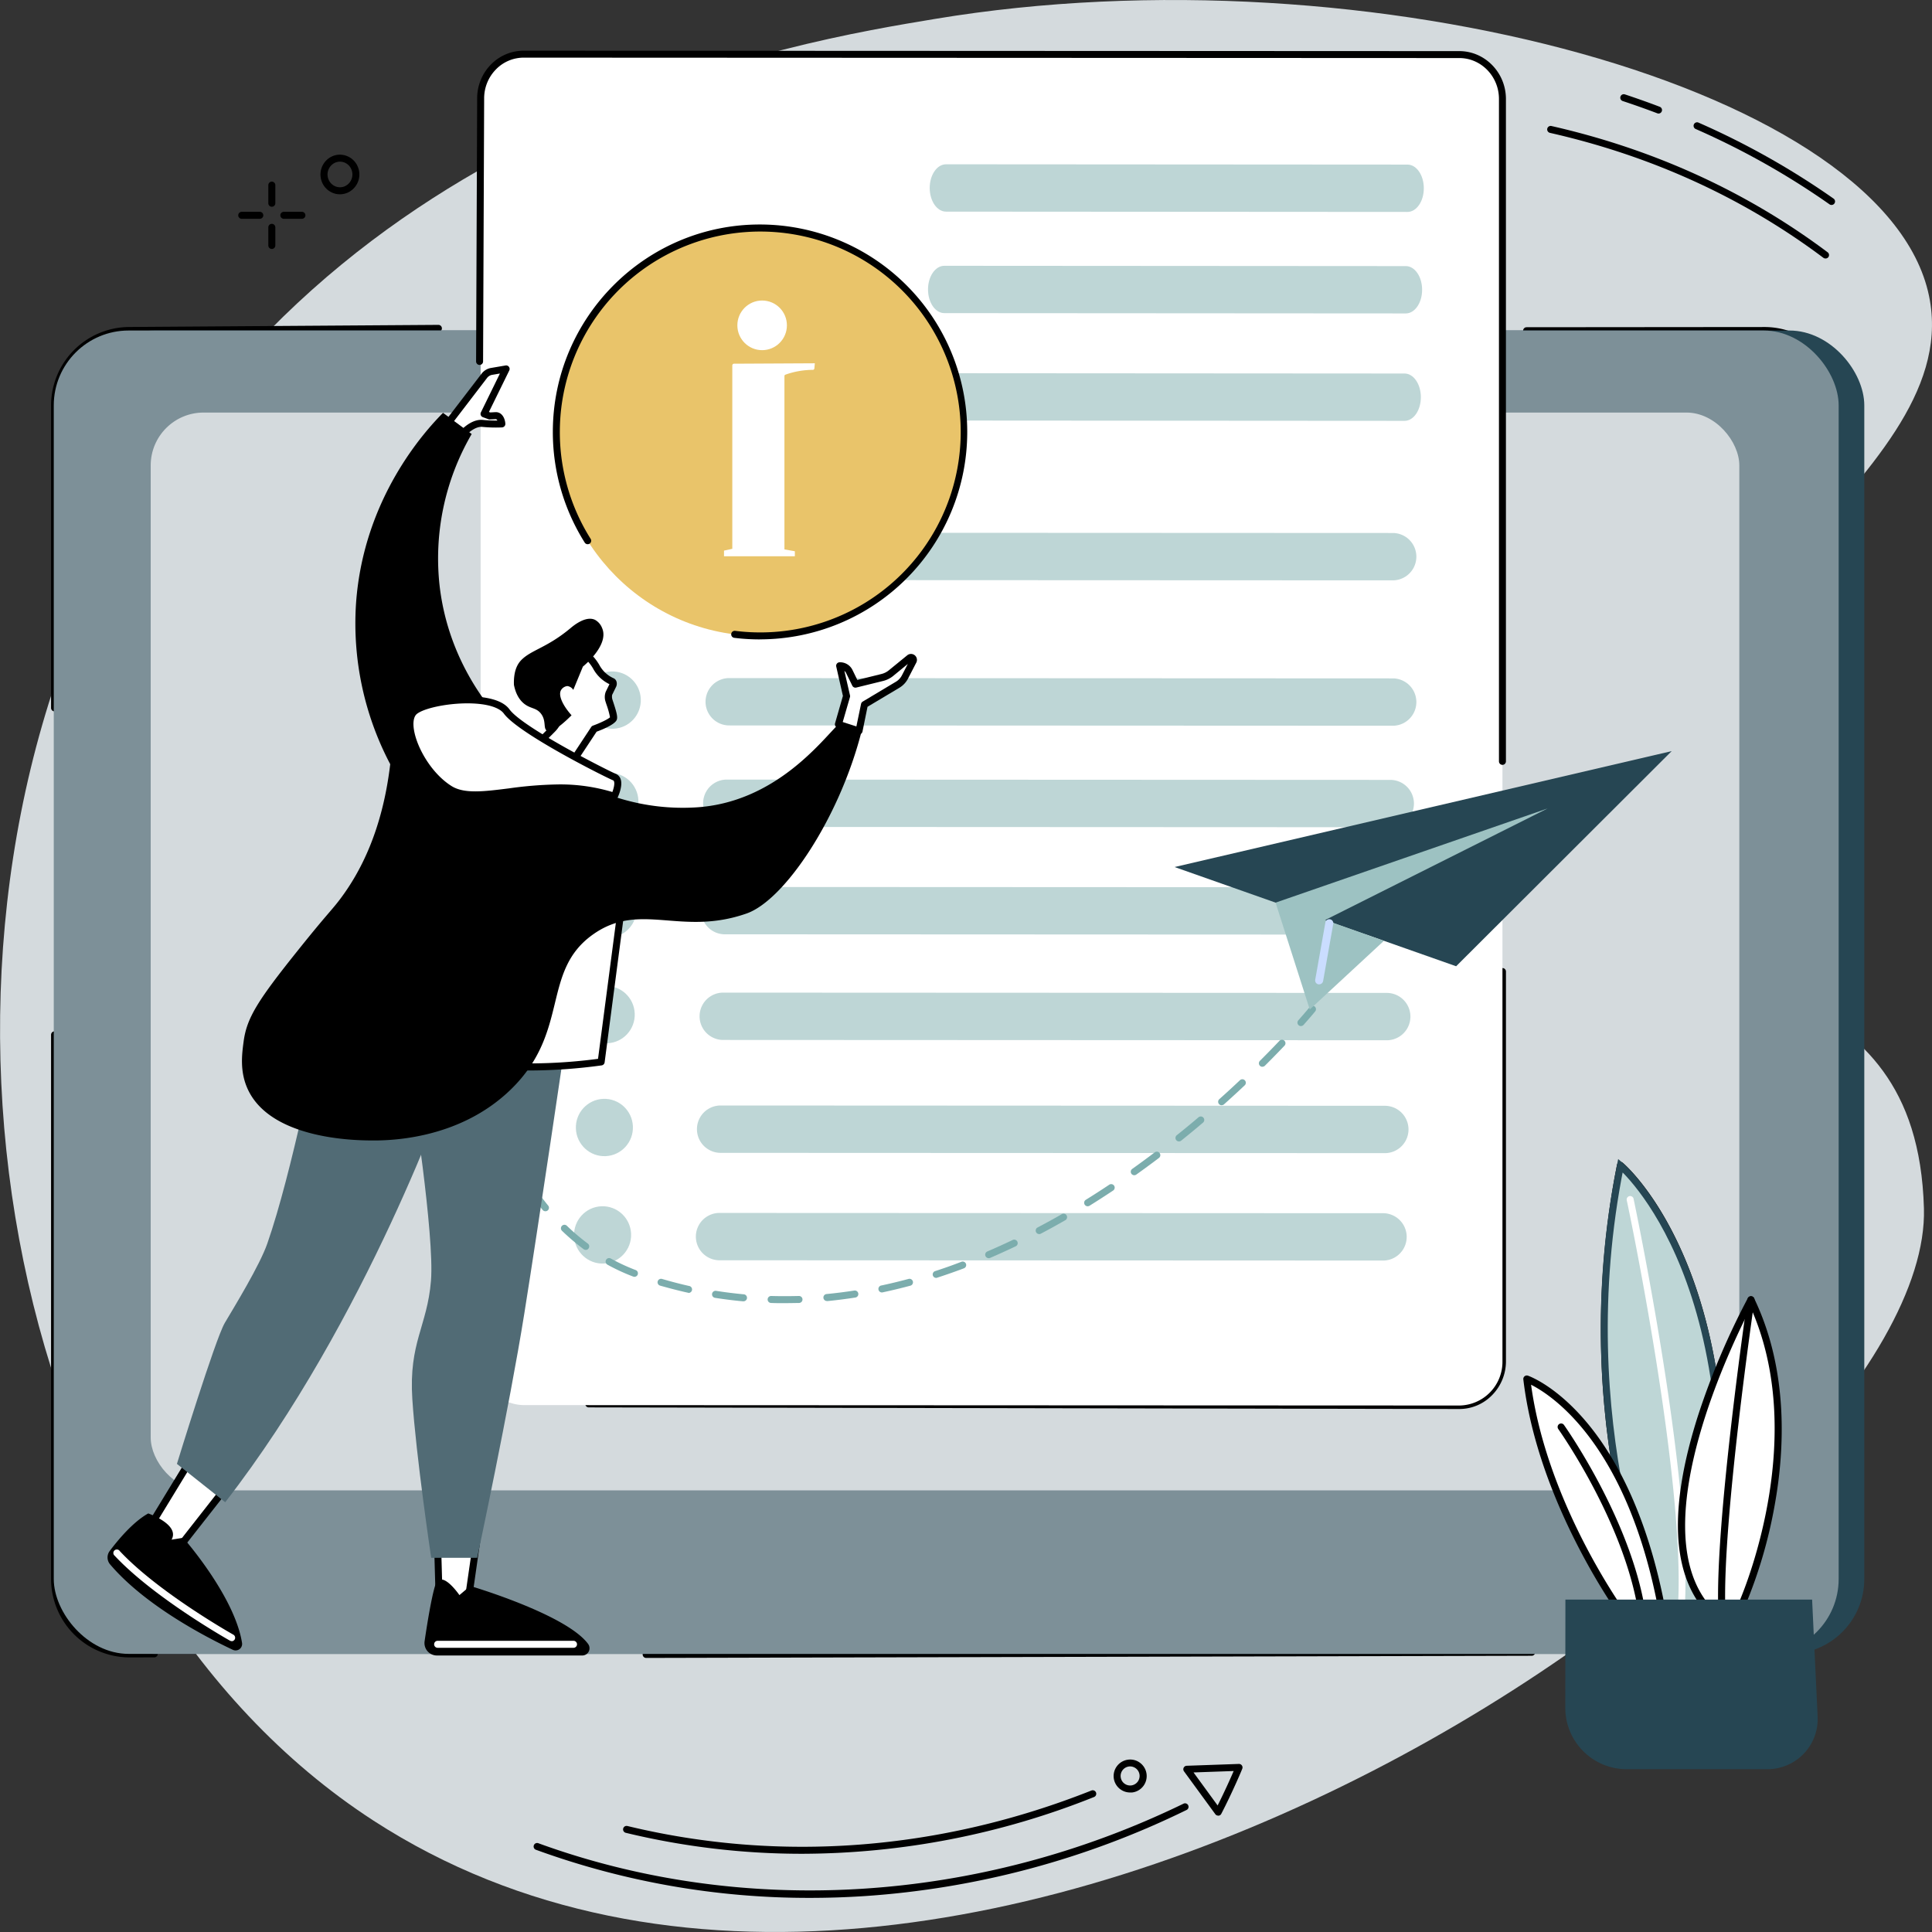 <svg xmlns="http://www.w3.org/2000/svg" viewBox="0 0 828.94 828.94"><rect x="0" y="0" width="828.94" height="828.94" fill="#333333" stroke="none"/><defs><style>.cls-1{fill:#d4dadd;}.cls-2{fill:#264653;}.cls-3{fill:#7d9098;}.cls-4,.cls-6{fill:#bed6d6;}.cls-4{stroke:#264653;stroke-miterlimit:10;stroke-width:3px;}.cls-5{fill:#fff;}.cls-7{fill:#e9c46a;}.cls-8{fill:#7cadad;}.cls-9{fill:#9dc2c2;}.cls-10{fill:#caddff;}.cls-11{fill:#516b75;}</style></defs><g id="Layer_2" data-name="Layer 2"><g id="Illustration"><path class="cls-1" d="M401.1,8.13C345.35,17.42,141.3,49.34,46,239.35-46,422.72,4.09,679.94,160.27,781.17,410.93,943.63,829.16,650.3,825.48,518.48c-3-106.87-103-81.74-113.72-148.49C694.82,264.45,841.6,207.45,828.05,129,812.42,38.36,586.89-22.83,401.1,8.13Z"/><path d="M347.47,814.3a341.64,341.64,0,0,1-117.41-20.6,1.5,1.5,0,1,1,1-2.82c87.86,32,188.73,25.79,276.74-17a1.5,1.5,0,0,1,1.31,2.7A370.26,370.26,0,0,1,371,813.53Q359.18,814.3,347.47,814.3Z"/><path d="M344.21,795.38a321.51,321.51,0,0,1-75.72-9,1.5,1.5,0,0,1,.7-2.92C334.53,799.26,403.38,794,468.3,768.23a1.51,1.51,0,0,1,1.95.85,1.49,1.49,0,0,1-.84,1.94A339.09,339.09,0,0,1,344.21,795.38Z"/><path d="M484.88,769.08a7.08,7.08,0,0,1-7-6.06,7.1,7.1,0,0,1,6-8,7,7,0,0,1,5.26,1.33,7.09,7.09,0,0,1-3.2,12.7A6.15,6.15,0,0,1,484.88,769.08Zm-.58-11.14a4.09,4.09,0,0,0-3.44,4.64,4,4,0,0,0,1.6,2.69,4.05,4.05,0,0,0,3,.77,4.09,4.09,0,0,0-1.19-8.1Z"/><path d="M522.65,779a1.49,1.49,0,0,1-1.21-.61L508,760a1.5,1.5,0,0,1,1.15-2.38l22.41-.79a1.51,1.51,0,0,1,1.44,2.08c0,.09-4.15,10-9,19.33a1.5,1.5,0,0,1-1.21.8Zm-10.56-18.52,10.34,14.17c3-5.94,5.58-11.75,6.89-14.78Z"/><path d="M785.83,87.94a1.51,1.51,0,0,1-.86-.27,332.58,332.58,0,0,0-57.35-32.29,1.5,1.5,0,1,1,1.21-2.74A336.18,336.18,0,0,1,786.7,85.21a1.5,1.5,0,0,1-.87,2.73Z"/><path d="M711.63,48.72a1.61,1.61,0,0,1-.53-.1c-4.9-1.86-9.92-3.64-14.92-5.29a1.5,1.5,0,0,1,.93-2.85c5,1.66,10.11,3.46,15,5.33a1.5,1.5,0,0,1-.53,2.91Z"/><path d="M783.22,110.9a1.45,1.45,0,0,1-.9-.3C748.07,84.92,708.58,66.87,665,57a1.52,1.52,0,0,1-1.13-1.8,1.5,1.5,0,0,1,1.8-1.13c44,10,83.9,28.24,118.49,54.17a1.5,1.5,0,0,1,.3,2.1A1.46,1.46,0,0,1,783.22,110.9Z"/><path d="M116.63,88.71a1.5,1.5,0,0,1-1.5-1.5V79.43a1.5,1.5,0,0,1,3,0v7.78A1.5,1.5,0,0,1,116.63,88.71Z"/><path d="M116.63,106.82a1.5,1.5,0,0,1-1.5-1.5V97.54a1.5,1.5,0,0,1,3,0v7.78A1.5,1.5,0,0,1,116.63,106.82Z"/><path d="M111.47,93.88h-7.75a1.5,1.5,0,0,1,0-3h7.75a1.5,1.5,0,0,1,0,3Z"/><path d="M129.54,93.88h-7.76a1.5,1.5,0,0,1,0-3h7.76a1.5,1.5,0,0,1,0,3Z"/><path d="M145.87,83.36a8.12,8.12,0,0,1-3-.56,8.34,8.34,0,0,1-4.66-4.52,8.58,8.58,0,0,1,4.26-11.19,8.18,8.18,0,0,1,6.35-.16,8.34,8.34,0,0,1,4.66,4.52,8.56,8.56,0,0,1-4.26,11.18A8.15,8.15,0,0,1,145.87,83.36Zm0-14a5.14,5.14,0,0,0-2.13.46A5.56,5.56,0,0,0,141,77.09,5.4,5.4,0,0,0,144,80a5.17,5.17,0,0,0,4-.11,5.56,5.56,0,0,0,2.74-7.26,5.3,5.3,0,0,0-4.89-3.27Zm-2.75-.91h0Z"/><path d="M23.41,305.23a1.5,1.5,0,0,1-1.5-1.5V174a33.71,33.71,0,0,1,33.63-33.7l132.56-.91h0a1.5,1.5,0,0,1,0,3l-132.57.91A30.7,30.7,0,0,0,24.91,174V303.73A1.5,1.5,0,0,1,23.41,305.23Z"/><path d="M55.54,711.12a33.71,33.71,0,0,1-33.63-33.7V444a1.5,1.5,0,0,1,3,0v233.4a30.7,30.7,0,0,0,30.63,30.7l10.65,0h0a1.5,1.5,0,0,1,0,3Z"/><path d="M277.24,711.35a1.5,1.5,0,0,1,0-3l379.95-.93h0a1.5,1.5,0,1,1,0,3l-380,.93Z"/><path d="M790.49,657a1.51,1.51,0,0,1-1.5-1.5L787.74,174a30.7,30.7,0,0,0-30.63-30.7L655,143.4a1.5,1.5,0,0,1,0-3l102.09-.09A33.71,33.71,0,0,1,790.74,174L792,655.47a1.48,1.48,0,0,1-1.49,1.5Z"/><path d="M586.48,178H371.31a1.5,1.5,0,0,1,0-3H586.48a1.5,1.5,0,0,1,0,3Z"/><path d="M637.86,640.27h0l-415.07-.73a1.5,1.5,0,1,1,0-3h0l415.08.73a1.5,1.5,0,1,1,0,3Z"/><path d="M745.84,546.07h0a1.5,1.5,0,0,1-1.49-1.5l.43-345.38A21.23,21.23,0,0,0,723.59,178l-63.05,1A1.46,1.46,0,0,1,659,177.5,1.51,1.51,0,0,1,660.5,176l63.06-1a24.24,24.24,0,0,1,24.21,24.24l-.43,345.39A1.5,1.5,0,0,1,745.84,546.07Z"/><rect class="cls-2" x="34.07" y="141.81" width="765.82" height="567.8" rx="32.13"/><rect class="cls-3" x="23.07" y="141.81" width="765.82" height="567.8" rx="32.13"/><rect class="cls-1" x="64.66" y="177.01" width="681.61" height="462.45" rx="22.69"/><path d="M626.14,604.55h0l-373.53-.7a1.5,1.5,0,0,1,0-3h0l373.53.7h0a16.62,16.62,0,0,0,12-5.11,17.69,17.69,0,0,0,5-12.41V416.85a1.5,1.5,0,0,1,3,0V584a20.65,20.65,0,0,1-5.85,14.5A19.62,19.62,0,0,1,626.14,604.55Z"/><path d="M734,698.8H711.93a1.51,1.51,0,0,1-1.37-.88c-.1-.22-9.93-22-16.85-57.19a364.4,364.4,0,0,1,.08-141,1.49,1.49,0,0,1,1-1.12,1.51,1.51,0,0,1,1.46.27c.63.53,15.58,13.32,28,44.33,11.4,28.46,22.61,78.34,11.28,154.26A1.51,1.51,0,0,1,734,698.8Zm-21.09-3h19.8c10.89-74.39-.05-123.25-11.19-151.2-9.56-24-20.89-37-25.32-41.55a361.88,361.88,0,0,0,.43,137C702.71,671,711,691.42,712.91,695.8Z"/><path class="cls-4" d="M711.93,697.3s-39.1-85.89-16.67-197.22c0,0,60.59,50.88,38.74,197.22Z"/><path class="cls-5" d="M721.49,689.84h-.09a1.5,1.5,0,0,1-1.41-1.58c3-54.86-21.7-172-22-173.19a1.5,1.5,0,1,1,2.93-.62c.25,1.18,25,118.72,22,174A1.49,1.49,0,0,1,721.49,689.84Z"/><path class="cls-5" d="M751.25,557.67s-50.36,91.2-20.07,130.67h16.21S779.78,617.05,751.25,557.67Z"/><path d="M747.39,689.84H731.18a1.51,1.51,0,0,1-1.19-.58c-12.88-16.78-13.4-44.21-1.56-81.51a318.07,318.07,0,0,1,21.51-50.81,1.47,1.47,0,0,1,1.36-.77,1.49,1.49,0,0,1,1.31.85c14.9,31,13.06,65.26,8.88,88.52A204,204,0,0,1,748.76,689,1.5,1.5,0,0,1,747.39,689.84Zm-15.46-3H746.4c3.48-8.2,28.83-71.83,4.76-125.8C743.33,576.18,706.29,652.05,731.93,686.84Z"/><path d="M738.75,692.26a1.51,1.51,0,0,1-1.5-1.44c-1.46-37.68,12.38-132.42,12.52-133.37a1.5,1.5,0,1,1,3,.44c-.14,1-13.94,95.41-12.49,132.81a1.5,1.5,0,0,1-1.44,1.56Z"/><path class="cls-5" d="M655.09,591.67S698,606.34,713.53,693.21H696.66S661.44,645.5,655.09,591.67Z"/><path d="M713.53,694.71H696.66a1.51,1.51,0,0,1-1.21-.61c-.35-.48-35.53-48.65-41.85-102.25a1.5,1.5,0,0,1,2-1.6c.45.16,11.25,4,24,18.63,11.68,13.39,27.31,38.85,35.39,84.06a1.5,1.5,0,0,1-1.48,1.77Zm-16.1-3h14.31c-13.34-72-45.87-93.06-54.82-97.58C663.52,642.64,693.44,686.09,697.43,691.71Z"/><path d="M704.31,692.26a1.5,1.5,0,0,1-1.48-1.26c-6.37-38.6-34-77.49-34.24-77.87a1.51,1.51,0,0,1,.35-2.1,1.49,1.49,0,0,1,2.09.35c.28.39,28.28,39.85,34.76,79.13a1.5,1.5,0,0,1-1.23,1.73Z"/><path class="cls-2" d="M671.65,686.31H777.5l2.37,50.18a21.55,21.55,0,0,1-21.5,22.6H697.91A26.34,26.34,0,0,1,671.6,732.7Z"/><path class="cls-5" d="M626.13,603.05l-401.41-.18a18.76,18.76,0,0,1-18.5-19V43.22a18.74,18.74,0,0,1,18.5-19l401.41.18a18.76,18.76,0,0,1,18.51,19V584.06A18.75,18.75,0,0,1,626.13,603.05Z"/><path d="M644.64,328.17a1.5,1.5,0,0,1-1.5-1.5V42.45c0-9.67-7.63-17.54-17-17.54l-401.41-.18h0a16.62,16.62,0,0,0-12,5.11,17.68,17.68,0,0,0-5,12.41l-.46,112.84a1.5,1.5,0,0,1-1.5,1.49h0a1.51,1.51,0,0,1-1.5-1.51l.46-112.83a20.64,20.64,0,0,1,5.84-14.49,19.62,19.62,0,0,1,14.15-6h0l401.41.18c11,0,20,9.22,20,20.54V326.67A1.5,1.5,0,0,1,644.64,328.17Z"/><path class="cls-6" d="M603.17,134.48l-198-.13c-3.87,0-7-4.55-7-10.16s3.14-10.15,7-10.15l198,.13c3.88,0,7,4.55,7,10.16S607.05,134.48,603.17,134.48Z"/><path class="cls-6" d="M603.9,90.93l-198-.13c-3.88,0-7-4.55-7-10.16s3.14-10.15,7-10.15l198,.13c3.87,0,7,4.55,7,10.16S607.77,90.93,603.9,90.93Z"/><path class="cls-6" d="M602.63,180.57l-198-.13c-3.87,0-7-4.55-7-10.16s3.14-10.15,7-10.15l198,.13c3.88,0,7,4.55,7,10.16S606.51,180.57,602.63,180.57Z"/><path class="cls-6" d="M596.82,354.93l-285.3-.13a10.16,10.16,0,0,1,0-20.31l285.3.13a10.16,10.16,0,0,1,0,20.31Z"/><ellipse class="cls-6" cx="261.68" cy="343.92" rx="12.24" ry="12.3" transform="translate(-14.23 11.31) rotate(-2.41)"/><path class="cls-6" d="M597.86,311.38l-285.3-.13a10.16,10.16,0,0,1,0-20.31l285.3.13a10.16,10.16,0,0,1,0,20.31Z"/><path class="cls-6" d="M597.86,249l-285.3-.12a10.16,10.16,0,0,1,0-20.32l285.3.13a10.16,10.16,0,0,1,0,20.31Z"/><ellipse class="cls-6" cx="262.72" cy="300.37" rx="12.24" ry="12.3" transform="translate(-12.41 11.33) rotate(-2.41)"/><path class="cls-6" d="M596,401l-285.3-.13a10.16,10.16,0,0,1,0-20.31l285.3.13A10.16,10.16,0,0,1,596,401Z"/><ellipse class="cls-6" cx="260.9" cy="390.01" rx="12.24" ry="12.3" transform="translate(-16.17 11.32) rotate(-2.41)"/><path class="cls-6" d="M595.27,446.33,310,446.2a10.16,10.16,0,0,1,0-20.31l285.31.13a10.16,10.16,0,0,1,0,20.31Z"/><ellipse class="cls-6" cx="260.12" cy="435.32" rx="12.24" ry="12.3" transform="translate(-18.09 11.33) rotate(-2.41)"/><path class="cls-6" d="M594.49,494.76l-285.3-.12a10.16,10.16,0,0,1,0-20.32l285.3.13a10.16,10.16,0,0,1,0,20.31Z"/><ellipse class="cls-6" cx="259.34" cy="483.75" rx="12.24" ry="12.3" transform="translate(-20.05 11.3) rotate(-2.4)"/><path class="cls-6" d="M593.71,540.85l-285.3-.12a10.16,10.16,0,0,1,0-20.31l285.3.12a10.16,10.16,0,0,1,0,20.31Z"/><ellipse class="cls-6" cx="258.57" cy="529.84" rx="12.24" ry="12.3" transform="translate(-22.08 11.35) rotate(-2.41)"/><ellipse class="cls-7" cx="325.99" cy="185.34" rx="87.3" ry="87.5"/><ellipse class="cls-5" cx="327" cy="139.59" rx="10.63" ry="10.65"/><path class="cls-5" d="M314.27,235.45h-.07V156.76a.75.75,0,0,1,.79-.71l34.62-.18-.2,2.26a.67.67,0,0,1-.68.56A35.37,35.37,0,0,0,337,160.75a.64.64,0,0,0-.43.59v74.39l4.47.79v2.15h-30.4v-2.42Z"/><path d="M326,274.34a88.64,88.64,0,0,1-10.94-.67,1.5,1.5,0,1,1,.36-3,86,86,0,1,0-75.22-85.35,85.86,85.86,0,0,0,13.22,45.88,1.5,1.5,0,1,1-2.54,1.6,88.87,88.87,0,0,1-13.68-47.48c0-49.08,39.84-89,88.8-89a89,89,0,0,1,0,178Z"/><path class="cls-5" d="M208.57,338.59s12.14,14.76,23.33,10.78c8.46-3,12.67-5,14.76-6.36a1.81,1.81,0,0,0,0-3,10.59,10.59,0,0,1-4.64-7.63L255,312.73s7.3-2.64,8.23-4.41c.47-.9-1.22-5.58-1.93-7.82a5.08,5.08,0,0,1,0-3l1.63-3.32c.33-.59.34-1.49-.26-1.8-6.22-3.16-6-6-8.88-9.26-3.29-3.76-12.38-5.94-16,4.53-1,3-2.32,5.14-1.95,9.56a3.57,3.57,0,0,0-3.38.95c-1.44,1.65-.67,4.7,1.73,6.82a22.72,22.72,0,0,0,4.77,2.62c.58.14,1.24,2.15-1.93,5.34C212,338.09,208.57,338.59,208.57,338.59Z"/><path d="M227.88,351.56c-10.45,0-20-11.46-20.47-12a1.51,1.51,0,0,1-.24-1.49,1.48,1.48,0,0,1,1-.9c.4-.17,5.16-2.53,27.75-25.26a6.18,6.18,0,0,0,2-3.07,23.6,23.6,0,0,1-4.74-2.7c-3.06-2.71-3.89-6.63-1.87-8.94a4.53,4.53,0,0,1,2.95-1.49,17.69,17.69,0,0,1,1.52-7c.19-.51.38-1,.57-1.56,2.1-6.05,5.75-7.94,8.45-8.47a11.23,11.23,0,0,1,10.11,3.44,22,22,0,0,1,2.22,3.15,12.91,12.91,0,0,0,6.21,5.77,2.29,2.29,0,0,1,1.18,1.43,3.16,3.16,0,0,1-.29,2.43l-1.59,3.25a4.25,4.25,0,0,0,.09,1.88c.1.34.24.74.38,1.17,1.58,4.78,2,6.67,1.44,7.8-1,1.93-6,4-8.57,4.94L243.6,332.68a9.06,9.06,0,0,0,3.91,6.05,3.34,3.34,0,0,1,1.48,2.83,3.26,3.26,0,0,1-1.54,2.72c-2.82,1.78-7.88,4-15,6.51A13.55,13.55,0,0,1,227.88,351.56Zm-17-12.6c3.2,3.38,12.31,11.9,20.48,9,8.67-3.08,12.65-5.08,14.46-6.22a.26.26,0,0,0,.13-.23.33.33,0,0,0-.16-.29,12,12,0,0,1-5.29-8.69,1.53,1.53,0,0,1,.24-1l12.93-19.61a1.51,1.51,0,0,1,.74-.58c3.3-1.2,6.59-2.82,7.32-3.59a35.69,35.69,0,0,0-1.55-5.56c-.14-.45-.28-.86-.39-1.21a6.32,6.32,0,0,1,.11-4.17l1.59-3.26h0a15.6,15.6,0,0,1-7-6.67,18.4,18.4,0,0,0-1.92-2.73,8.16,8.16,0,0,0-7.28-2.47c-2.76.54-4.9,2.78-6.18,6.5-.2.57-.41,1.11-.61,1.64a14.32,14.32,0,0,0-1.26,7.31,1.5,1.5,0,0,1-1.75,1.6,2.11,2.11,0,0,0-2,.46c-.77.88-.3,3,1.6,4.71a22.29,22.29,0,0,0,4.17,2.29,2.18,2.18,0,0,1,1.47,1.59c.23.82.42,3.08-2.73,6.25C221.32,330.82,214.05,336.84,210.92,339Zm-2.57-1.85Zm0,0Zm0,0Z"/><path d="M250.1,286s11.44-9.15,8.24-16.51a6.68,6.68,0,0,0-3.1-3.57c-4-1.83-9.27,2.6-10.44,3.58-10.14,8.49-16.9,9.32-21.2,13.77-1.56,1.62-3.3,4.61-3.09,10.57.83,4.26,2.57,6.51,4,7.78,2.95,2.6,5.51,1.85,7.61,4.59,2.36,3.08.88,6.31,2.52,7.28,1.27.74,4.05-.08,10.59-6.59-3.91-4.39-5.84-8.72-4.46-10.89a3.61,3.61,0,0,1,2.65-1.65,3.49,3.49,0,0,1,2.55,1.65Z"/><path class="cls-8" d="M336.1,559.13c-1.74,0-3.5,0-5.24-.08a1.5,1.5,0,0,1,0-3h0c3.94.11,7.94.1,11.9,0a1.5,1.5,0,1,1,.11,3C340.67,559.08,338.37,559.13,336.1,559.13Zm-17.17-.79h-.14c-4-.36-8-.87-12-1.49a1.5,1.5,0,0,1,.47-3c3.9.62,7.88,1.11,11.81,1.48a1.5,1.5,0,0,1-.13,3Zm35.93-.13a1.5,1.5,0,0,1-.14-3c3.9-.38,7.88-.88,11.81-1.49a1.5,1.5,0,1,1,.46,3c-4,.62-8,1.13-12,1.52Zm-59.62-3.61a1.86,1.86,0,0,1-.33,0c-3.91-.88-7.85-1.9-11.71-3a1.49,1.49,0,0,1-1-1.86,1.51,1.51,0,0,1,1.86-1c3.81,1.12,7.68,2.13,11.53,3a1.5,1.5,0,0,1-.33,3Zm83.31-.07a1.5,1.5,0,0,1-.31-3c3.84-.82,7.73-1.76,11.59-2.8a1.5,1.5,0,1,1,.78,2.9c-3.91,1.05-7.85,2-11.74,2.83A1.17,1.17,0,0,1,378.55,554.53Zm23.17-6.24a1.49,1.49,0,0,1-.46-2.92c3.73-1.21,7.51-2.54,11.26-4a1.5,1.5,0,0,1,1.06,2.81c-3.79,1.43-7.63,2.77-11.4,4A1.47,1.47,0,0,1,401.72,548.29Zm-129.5-.46a1.46,1.46,0,0,1-.53-.1,85,85,0,0,1-11.07-5.12,1.5,1.5,0,0,1,1.46-2.63,83,83,0,0,0,10.67,4.95,1.5,1.5,0,0,1-.53,2.9Zm152-8a1.5,1.5,0,0,1-.6-2.88c3.61-1.55,7.27-3.2,10.88-4.93a1.5,1.5,0,0,1,1.3,2.71c-3.65,1.74-7.35,3.42-11,5A1.51,1.51,0,0,1,424.19,539.85Zm-172.91-3.56a1.51,1.51,0,0,1-.9-.29,99.57,99.57,0,0,1-9.28-7.89,1.5,1.5,0,1,1,2.09-2.16,93.63,93.63,0,0,0,9,7.64,1.5,1.5,0,0,1,.3,2.1A1.46,1.46,0,0,1,251.28,536.29Zm194.57-6.78a1.5,1.5,0,0,1-.7-2.83c3.47-1.83,7-3.76,10.48-5.76a1.5,1.5,0,0,1,1.49,2.6c-3.51,2-7.07,4-10.57,5.81A1.46,1.46,0,0,1,445.85,529.51ZM234,519.7a1.51,1.51,0,0,1-1.16-.55,108.4,108.4,0,0,1-7.16-9.83,1.5,1.5,0,0,1,2.51-1.63,106.36,106.36,0,0,0,7,9.56,1.49,1.49,0,0,1-.21,2.11A1.48,1.48,0,0,1,234,519.7Zm232.67-2.14a1.5,1.5,0,0,1-.8-2.77c3.35-2.08,6.74-4.26,10.06-6.48a1.5,1.5,0,0,1,1.67,2.5c-3.36,2.23-6.77,4.43-10.14,6.53A1.52,1.52,0,0,1,466.69,517.56Zm20-13.32a1.52,1.52,0,0,1-1.23-.63,1.5,1.5,0,0,1,.36-2.09c3.2-2.28,6.44-4.66,9.64-7.09a1.5,1.5,0,0,1,1.81,2.4c-3.22,2.44-6.49,4.84-9.71,7.13A1.5,1.5,0,0,1,486.68,504.24ZM221,499.6a1.52,1.52,0,0,1-1.34-.82,118.22,118.22,0,0,1-4.91-11.11,1.5,1.5,0,1,1,2.8-1.07c1.41,3.67,3,7.32,4.79,10.83A1.49,1.49,0,0,1,221,499.6Zm284.85-9.86a1.5,1.5,0,0,1-.94-2.67c3.08-2.47,6.19-5,9.24-7.62a1.5,1.5,0,1,1,1.94,2.28c-3.07,2.61-6.2,5.19-9.3,7.68A1.52,1.52,0,0,1,505.83,489.74ZM212.45,477.22A1.5,1.5,0,0,1,211,476.1a112.82,112.82,0,0,1-2.48-11.9,1.5,1.5,0,0,1,3-.45,106.82,106.82,0,0,0,2.41,11.58,1.51,1.51,0,0,1-1.07,1.84A1.58,1.58,0,0,1,212.45,477.22Zm311.71-3a1.5,1.5,0,0,1-1-2.62c3-2.66,5.94-5.38,8.82-8.1a1.5,1.5,0,1,1,2.06,2.18c-2.9,2.74-5.89,5.48-8.88,8.16A1.47,1.47,0,0,1,524.16,474.19Zm17.49-16.5a1.53,1.53,0,0,1-1.07-.44,1.51,1.51,0,0,1,0-2.13c2.85-2.84,5.67-5.73,8.37-8.57a1.5,1.5,0,0,1,2.18,2.07c-2.72,2.86-5.56,5.77-8.44,8.63A1.49,1.49,0,0,1,541.65,457.69Zm-332.77-4.14a1.51,1.51,0,0,1-1.5-1.45q-.06-1.77-.06-3.54c0-2.9.13-5.8.39-8.64a1.5,1.5,0,1,1,3,.27c-.24,2.75-.37,5.56-.37,8.37,0,1.14,0,2.28.06,3.43a1.48,1.48,0,0,1-1.44,1.55Zm349.31-13.33a1.49,1.49,0,0,1-1-.37,1.5,1.5,0,0,1-.13-2.12c3.17-3.58,4.88-5.67,4.9-5.7a1.5,1.5,0,0,1,2.33,1.9c-.07.08-1.76,2.16-5,5.79A1.52,1.52,0,0,1,558.19,440.22Z"/><polygon class="cls-2" points="503.97 372.01 624.77 414.58 717.25 322.27 503.97 372.01"/><polygon class="cls-9" points="561.96 433.13 547.3 387.28 664.02 346.87 568.53 394.76 593.79 403.66 561.96 433.13"/><path class="cls-10" d="M566,422.34l-.3,0a1.71,1.71,0,0,1-1.39-2l4.37-24.63a1.72,1.72,0,0,1,3.38.6l-4.37,24.63A1.72,1.72,0,0,1,566,422.34Z"/><polygon class="cls-5" points="187.77 663.39 188.49 688.96 200.52 688.96 204.56 661.04 187.77 663.39"/><path d="M200.52,690.46h-12A1.5,1.5,0,0,1,187,689l-.72-25.57a1.51,1.51,0,0,1,1.29-1.53l16.79-2.34a1.5,1.5,0,0,1,1.69,1.7l-4,27.91A1.5,1.5,0,0,1,200.52,690.46Zm-10.57-3h9.27l3.57-24.65-13.48,1.88Z"/><path d="M249.86,710.3H187.45a5.34,5.34,0,0,1-5.27-6.13c1.07-7.33,3-19.23,4.6-24.09,2.44-7.25,10.34,4.31,10.34,4.31l4.63-3.92s41.13,12.11,50.57,24.86A3.11,3.11,0,0,1,249.86,710.3Z"/><path class="cls-5" d="M246.07,707h-58.3a1.5,1.5,0,1,1,0-3h58.3a1.5,1.5,0,0,1,0,3Z"/><polygon class="cls-5" points="98.59 636.2 75.72 665.32 63.61 656.2 83.2 624.07 98.59 636.2"/><path d="M75.72,666.82a1.5,1.5,0,0,1-.9-.3L62.71,657.4a1.51,1.51,0,0,1-.38-2l19.59-32.13a1.49,1.49,0,0,1,1-.7,1.53,1.53,0,0,1,1.2.3L99.52,635a1.5,1.5,0,0,1,.25,2.1L76.9,666.25A1.53,1.53,0,0,1,75.72,666.82Zm-10.12-11,9.85,7.42,21-26.79L83.6,626.29Z"/><path d="M99.9,707.86c-10.48-4.92-37.46-18.7-52.7-36.7a4.58,4.58,0,0,1-.13-5.69c3.25-4.34,9.83-12.39,16.54-16.12,0,0,13.67,4.78,10,11.25l5-.8s22,24.86,25.24,45.1A2.79,2.79,0,0,1,99.9,707.86Z"/><path class="cls-5" d="M99.39,704.13a1.47,1.47,0,0,1-.73-.19c-.32-.18-32.47-18.27-49.47-36.45a1.5,1.5,0,1,1,2.19-2c16.68,17.84,48.43,35.7,48.74,35.88a1.5,1.5,0,0,1-.73,2.81Z"/><path class="cls-11" d="M192.83,464.35s-35.1,101.55-96.2,180.19L75.91,628.09s16.46-53.58,20.53-60.47,15-24.71,18.25-34.07c10.61-30.37,21.87-88.3,21.87-88.3Z"/><path class="cls-11" d="M242.53,447.5s-11.2,76.2-17.6,116.27-20.19,104.62-20.19,104.62H185s-6.52-43.84-8.09-68.13,6.41-31.17,8-50.72-8.3-82.78-8.3-82.78l29.33-28.82Z"/><path class="cls-5" d="M370.88,302.33l14.25-8.52a8.34,8.34,0,0,0,3.13-3.32l3.55-6.86a1.05,1.05,0,0,0-1.59-1.31l-7.92,6.47a9.46,9.46,0,0,1-3.82,1.89L367,293.51l-2.62-5.36a4.42,4.42,0,0,0-4.16-2.47l3,12.95-3.49,12.14,8.84,2.85Z"/><path d="M368.58,315.12a1.43,1.43,0,0,1-.46-.07l-8.84-2.85a1.51,1.51,0,0,1-1-1.84l3.38-11.77L358.8,286a1.5,1.5,0,0,1,1.39-1.84,5.91,5.91,0,0,1,5.58,3.31l2.08,4.27,10.27-2.54a8,8,0,0,0,3.23-1.59l7.93-6.47a2.55,2.55,0,0,1,3.86,3.16l-3.55,6.86a9.81,9.81,0,0,1-3.69,3.92l-13.68,8.17-2.17,10.65a1.56,1.56,0,0,1-.71,1A1.49,1.49,0,0,1,368.58,315.12Zm-7-5.33,5.86,1.89,2-9.65a1.52,1.52,0,0,1,.7-1l14.25-8.52a6.86,6.86,0,0,0,2.57-2.72l2.55-4.93L383.25,290a11,11,0,0,1-4.43,2.19L367.4,295a1.5,1.5,0,0,1-1.71-.79l-2.62-5.36a2.9,2.9,0,0,0-.78-1l2.4,10.47a1.47,1.47,0,0,1,0,.75Z"/><path class="cls-5" d="M198.36,186.22s4.17-5,8.69-4.56a57.63,57.63,0,0,0,8.27.22s-.23-3.68-2.71-3.54l-2.48.13-2.42-.89,9.45-19.29-6.2,1.06a5,5,0,0,0-3.15,1.9l-15.69,20.46Z"/><path d="M198.36,187.71a1.51,1.51,0,0,1-.88-.28l-6.24-4.5a1.51,1.51,0,0,1-.31-2.13l15.69-20.46a6.44,6.44,0,0,1,4.09-2.47l6.2-1.06a1.49,1.49,0,0,1,1.45.58,1.51,1.51,0,0,1,.15,1.56l-8.73,17.8.57.21,2.18-.12c2.7-.15,4.13,2.46,4.29,4.95a1.49,1.49,0,0,1-.37,1.08,1.55,1.55,0,0,1-1,.51,59.33,59.33,0,0,1-8.51-.22c-3-.3-6.36,2.8-7.39,4A1.51,1.51,0,0,1,198.36,187.71Zm-4.11-6.31,3.92,2.83c1.64-1.6,5.14-4.44,9-4.06a59.14,59.14,0,0,0,6.23.27c-.17-.35-.41-.62-.73-.6l-2.48.13a1.51,1.51,0,0,1-.6-.09l-2.42-.89a1.49,1.49,0,0,1-.83-2.07l8.16-16.66-3.31.56a3.52,3.52,0,0,0-2.21,1.34Z"/><path class="cls-5" d="M266.72,388.67l-8.79,67s-22.92,3.56-46.3,1.59C211.63,457.22,241.3,386.68,266.72,388.67Z"/><path d="M226.41,459.31c-4.8,0-9.85-.17-14.9-.6a1.5,1.5,0,0,1-1.16-.71,1.52,1.52,0,0,1-.1-1.36c1.21-2.88,29.54-69.51,55.43-69.51.38,0,.77,0,1.15,0a1.57,1.57,0,0,1,1.05.55,1.48,1.48,0,0,1,.32,1.14l-8.78,67a1.51,1.51,0,0,1-1.26,1.29A232.78,232.78,0,0,1,226.41,459.31Zm-12.56-3.42a225.64,225.64,0,0,0,42.74-1.59L265,390.14C243.58,391.16,218.69,445,213.85,455.89Z"/><path d="M359.74,310.77c4.91,3.48,5.15-1,10.06,2.46-9.42,37.53-33.13,73-49.47,78.71-28.12,9.87-45.55-5.24-65.68,8.84-22.69,15.88-9.83,41.61-35.35,66.54-22.89,22.36-54.11,22.06-60.38,22s-42.69-.41-52.62-22c-3.5-7.6-2.49-15.13-1.76-20.53,1.35-10.05,6-17.46,23.32-39.08,12.62-15.77,14.36-17,18.22-22.14,8.37-11.17,17.95-29.05,21.35-57.69a129.58,129.58,0,0,1-14.67-69c3.19-45.18,29.65-74,37.32-81.75l12.3,9.09a106.11,106.11,0,0,0-13.71,65.58c3.89,32.13,21.58,52.25,27.22,58.48,7.73,8.54,37.61,38.8,82.62,36.14C332.81,344.4,352.83,317.38,359.74,310.77Z"/><path class="cls-5" d="M263.6,341.66s3.33-6.89,0-8.26-40.25-19.95-46.2-28.13-33.84-4.92-39.61,0,2.29,25.19,15.16,33.27S233.17,331.62,263.6,341.66Z"/><path d="M263.6,343.16a1.53,1.53,0,0,1-.47-.07c-16.25-5.37-31.9-3.41-44.47-1.84-11.28,1.42-20.19,2.53-26.51-1.44-10.15-6.37-17.09-19.49-17.71-28-.25-3.5.57-6.16,2.38-7.7,4.44-3.78,19.15-6.26,29.71-5,6,.72,10.06,2.49,12.08,5.27,5.67,7.8,42.38,26.32,45.56,27.63a3.73,3.73,0,0,1,2.08,2.15c1.13,3-1.05,7.63-1.3,8.16A1.49,1.49,0,0,1,263.6,343.16Zm-23.86-6.6a77.63,77.63,0,0,1,23,3.26c.6-1.6,1.07-3.59.69-4.59a.7.7,0,0,0-.42-.44c-3.52-1.45-40.6-20.05-46.84-28.64-1.47-2-5-3.47-10-4.06-10.38-1.23-24,1.39-27.41,4.32-1,.88-1.51,2.72-1.33,5.19.57,7.8,7.26,20,16.32,25.67,5.41,3.4,13.85,2.34,24.54,1A169.23,169.23,0,0,1,239.74,336.56Z"/></g></g></svg>
